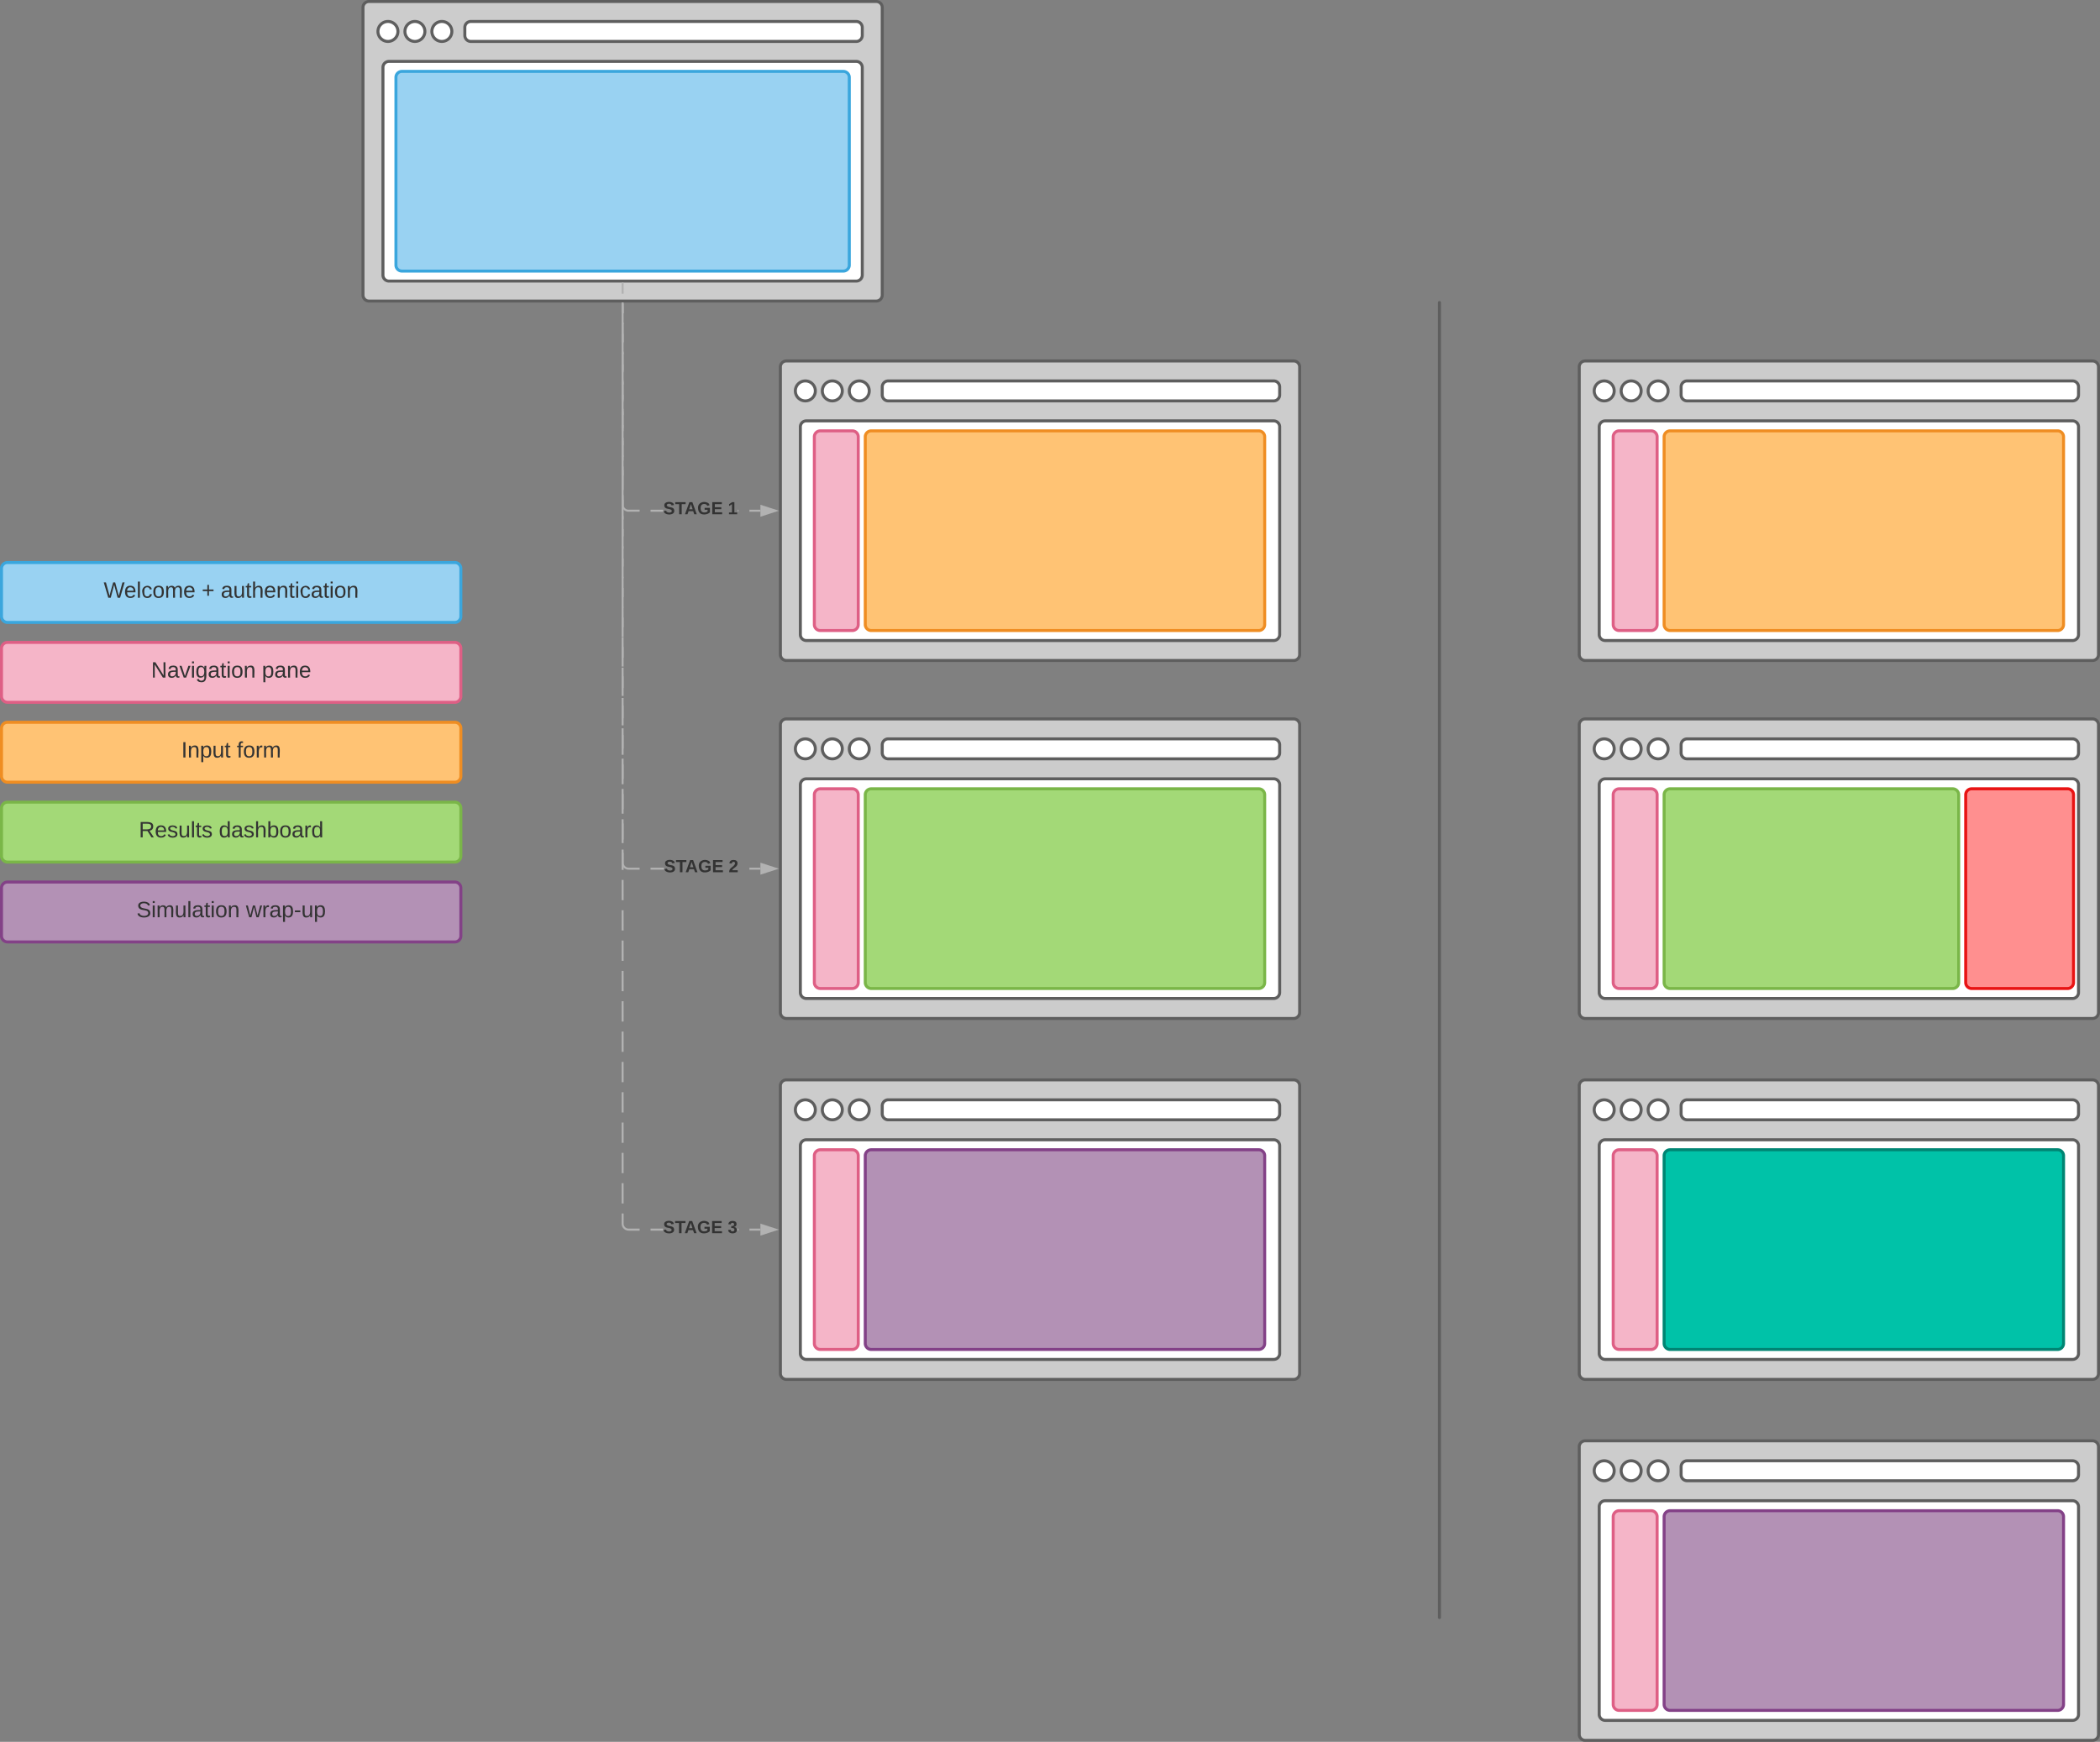 <svg xmlns="http://www.w3.org/2000/svg" xmlns:xlink="http://www.w3.org/1999/xlink" xmlns:lucid="lucid" width="2103" height="1744.5"><rect width="100%" height="100%" fill="#808080" stroke="none"/><g transform="translate(1181.5 461.5)" lucid:page-tab-id="0_0"><path d="M-400-94a6 6 0 0 1 6-6h508a6 6 0 0 1 6 6v288a6 6 0 0 1-6 6h-508a6 6 0 0 1-6-6z" stroke="#5e5e5e" stroke-width="3" fill="#ccc"/><path d="M-365-70c0 5.52-4.48 10-10 10s-10-4.48-10-10 4.48-10 10-10 10 4.48 10 10zM-338-70c0 5.52-4.48 10-10 10s-10-4.48-10-10 4.48-10 10-10 10 4.48 10 10zM-311-70c0 5.52-4.48 10-10 10s-10-4.48-10-10 4.48-10 10-10 10 4.48 10 10zM-298-74a6 6 0 0 1 6-6H94a6 6 0 0 1 6 6v8a6 6 0 0 1-6 6h-386a6 6 0 0 1-6-6zM-380-34a6 6 0 0 1 6-6H94a6 6 0 0 1 6 6v208a6 6 0 0 1-6 6h-468a6 6 0 0 1-6-6z" stroke="#5e5e5e" stroke-width="3" fill="#fff"/><path d="M-366-24a6 6 0 0 1 6-6h32a6 6 0 0 1 6 6v188a6 6 0 0 1-6 6h-32a6 6 0 0 1-6-6z" stroke="#de5f85" stroke-width="3" fill="#f5b5c8"/><path d="M-315-24a6 6 0 0 1 6-6H79a6 6 0 0 1 6 6v188a6 6 0 0 1-6 6h-388a6 6 0 0 1-6-6z" stroke="#ef8d22" stroke-width="3" fill="#ffc374"/><path d="M-400 264.5a6 6 0 0 1 6-6h508a6 6 0 0 1 6 6v288a6 6 0 0 1-6 6h-508a6 6 0 0 1-6-6z" stroke="#5e5e5e" stroke-width="3" fill="#ccc"/><path d="M-365 288.5c0 5.52-4.48 10-10 10s-10-4.48-10-10 4.48-10 10-10 10 4.48 10 10zM-338 288.5c0 5.52-4.48 10-10 10s-10-4.48-10-10 4.48-10 10-10 10 4.48 10 10zM-311 288.5c0 5.52-4.48 10-10 10s-10-4.48-10-10 4.48-10 10-10 10 4.48 10 10zM-298 284.5a6 6 0 0 1 6-6H94a6 6 0 0 1 6 6v8a6 6 0 0 1-6 6h-386a6 6 0 0 1-6-6zM-380 324.5a6 6 0 0 1 6-6H94a6 6 0 0 1 6 6v208a6 6 0 0 1-6 6h-468a6 6 0 0 1-6-6z" stroke="#5e5e5e" stroke-width="3" fill="#fff"/><path d="M-366 334.5a6 6 0 0 1 6-6h32a6 6 0 0 1 6 6v188a6 6 0 0 1-6 6h-32a6 6 0 0 1-6-6z" stroke="#de5f85" stroke-width="3" fill="#f5b5c8"/><path d="M-315 334.5a6 6 0 0 1 6-6H79a6 6 0 0 1 6 6v188a6 6 0 0 1-6 6h-388a6 6 0 0 1-6-6z" stroke="#7ab648" stroke-width="3" fill="#a3d977"/><path d="M-818-454a6 6 0 0 1 6-6h508a6 6 0 0 1 6 6v288a6 6 0 0 1-6 6h-508a6 6 0 0 1-6-6z" stroke="#5e5e5e" stroke-width="3" fill="#ccc"/><path d="M-783-430c0 5.52-4.48 10-10 10s-10-4.48-10-10 4.48-10 10-10 10 4.48 10 10zM-756-430c0 5.52-4.48 10-10 10s-10-4.48-10-10 4.48-10 10-10 10 4.48 10 10zM-729-430c0 5.52-4.48 10-10 10s-10-4.48-10-10 4.48-10 10-10 10 4.48 10 10zM-716-434a6 6 0 0 1 6-6h386a6 6 0 0 1 6 6v8a6 6 0 0 1-6 6h-386a6 6 0 0 1-6-6zM-798-394a6 6 0 0 1 6-6h468a6 6 0 0 1 6 6v208a6 6 0 0 1-6 6h-468a6 6 0 0 1-6-6z" stroke="#5e5e5e" stroke-width="3" fill="#fff"/><path d="M-557.02 43.96l.06.83.18.75.3.73.42.67.5.6.6.5.68.43.73.3.76.18.84.06H-541v1.95h-11.04l-1.05-.08-1.06-.26-1-.42-.94-.57-.83-.72-.72-.83-.57-.93-.42-1-.25-1.08-.08-1.06V34.4h1.96zm39.7 7.02H-530v-1.95h12.67zm97.32 0h-11v-1.95h11zm-22 0h-.7v-1.95h.7zM-557.02 24.8H-559V5.63h1.96zm0-28.78H-559v-19.2h1.96zm0-28.78H-559v-19.2h1.96zm0-28.8H-559v-19.18h1.96zm0-28.77H-559v-19.2h1.96zm0-28.8H-559v-19.18h1.96zm0-28.78H-559v-9.6h1.96z" stroke="#b2b2b2" stroke-width=".05" fill="#b2b2b2"/><path d="M-557.02-157.47H-559v-1.03h1.96z" fill="#b2b2b2"/><path stroke="#b2b2b2" stroke-width=".05" fill="#b2b2b2"/><path d="M-404.74 50L-419 54.63v-9.27z" fill="#b2b2b2"/><path d="M-401.58 50l-18.4 5.98V44.02zm-16.45 3.3l10.14-3.3-10.13-3.3z" stroke="#b2b2b2" stroke-width=".05" fill="#b2b2b2"/><use xlink:href="#a" transform="matrix(1,0,0,1,-517.327,39.333) translate(0 14.222)"/><use xlink:href="#b" transform="matrix(1,0,0,1,-517.327,39.333) translate(64.741 14.222)"/><path d="M-557.02 402.46l.06.83.18.75.3.73.42.67.5.6.6.5.68.43.73.3.76.18.84.06H-541v1.96h-11.04l-1.05-.1-1.06-.24-1-.42-.94-.58-.83-.7-.72-.84-.57-.93-.42-1-.25-1.08-.08-1.06v-9.87h1.96zm40.44 7.02H-530v-1.96h13.42zm96.58 0h-11v-1.96h11zm-137.02-26.63H-559V363.2h1.96zm0-29.47H-559v-19.65h1.96zm0-29.48H-559v-19.65h1.96zm0-29.47H-559v-19.65h1.96zm0-29.47H-559V245.3h1.96zm0-29.48H-559v-19.65h1.96zm0-29.47H-559v-19.64h1.96zm0-29.47H-559V156.9h1.96zm0-29.47H-559V127.4h1.96zm0-29.47H-559V97.93h1.96zm0-29.5H-559V68.48h1.96zm0-29.46H-559V39h1.96zm0-29.47H-559V9.52h1.96zm0-29.48H-559v-19.66h1.96zm0-29.48H-559v-19.65h1.96zm0-29.47H-559V-78.9h1.96zm0-29.48H-559v-19.65h1.96zm0-29.47H-559v-19.65h1.96zm0-29.48H-559v-9.82h1.96z" stroke="#b2b2b2" stroke-width=".05" fill="#b2b2b2"/><path d="M-557.02-157.47H-559v-1.03h1.96z" fill="#b2b2b2"/><path stroke="#b2b2b2" stroke-width=".05" fill="#b2b2b2"/><path d="M-404.74 408.5l-14.26 4.63v-9.26z" fill="#b2b2b2"/><path d="M-401.58 408.5l-18.4 5.98v-11.96zm-16.45 3.3l10.14-3.3-10.13-3.3z" stroke="#b2b2b2" stroke-width=".05" fill="#b2b2b2"/><use xlink:href="#a" transform="matrix(1,0,0,1,-516.577,397.833) translate(0 14.222)"/><use xlink:href="#c" transform="matrix(1,0,0,1,-516.577,397.833) translate(64.741 14.222)"/><path d="M-785-384a6 6 0 0 1 6-6h442a6 6 0 0 1 6 6v188a6 6 0 0 1-6 6h-442a6 6 0 0 1-6-6zM-1180 107.87a6 6 0 0 1 6-6h448a6 6 0 0 1 6 6v48a6 6 0 0 1-6 6h-448a6 6 0 0 1-6-6z" stroke="#3aa6dd" stroke-width="3" fill="#99d2f2"/><use xlink:href="#d" transform="matrix(1,0,0,1,-1175,106.87) translate(97.284 30.278)"/><use xlink:href="#e" transform="matrix(1,0,0,1,-1175,106.87) translate(195.432 30.278)"/><use xlink:href="#f" transform="matrix(1,0,0,1,-1175,106.87) translate(214.568 30.278)"/><path d="M-1180 187.87a6 6 0 0 1 6-6h448a6 6 0 0 1 6 6v48a6 6 0 0 1-6 6h-448a6 6 0 0 1-6-6z" stroke="#de5f85" stroke-width="3" fill="#f5b5c8"/><use xlink:href="#g" transform="matrix(1,0,0,1,-1175,186.87) translate(144.846 30.278)"/><use xlink:href="#h" transform="matrix(1,0,0,1,-1175,186.87) translate(255.772 30.278)"/><path d="M-1180 267.87a6 6 0 0 1 6-6h448a6 6 0 0 1 6 6v48a6 6 0 0 1-6 6h-448a6 6 0 0 1-6-6z" stroke="#ef8d22" stroke-width="3" fill="#ffc374"/><use xlink:href="#i" transform="matrix(1,0,0,1,-1175,266.87) translate(175.062 30.278)"/><use xlink:href="#j" transform="matrix(1,0,0,1,-1175,266.87) translate(230.617 30.278)"/><path d="M-1180 347.87a6 6 0 0 1 6-6h448a6 6 0 0 1 6 6v48a6 6 0 0 1-6 6h-448a6 6 0 0 1-6-6z" stroke="#7ab648" stroke-width="3" fill="#a3d977"/><use xlink:href="#k" transform="matrix(1,0,0,1,-1175,346.87) translate(132.5 30.278)"/><use xlink:href="#l" transform="matrix(1,0,0,1,-1175,346.87) translate(212.623 30.278)"/><path d="M-1180 427.87a6 6 0 0 1 6-6h448a6 6 0 0 1 6 6v48a6 6 0 0 1-6 6h-448a6 6 0 0 1-6-6z" stroke="#834187" stroke-width="3" fill="#b391b5"/><use xlink:href="#m" transform="matrix(1,0,0,1,-1175,426.87) translate(130.154 30.278)"/><use xlink:href="#n" transform="matrix(1,0,0,1,-1175,426.87) translate(239.784 30.278)"/><path d="M-400 626a6 6 0 0 1 6-6h508a6 6 0 0 1 6 6v288a6 6 0 0 1-6 6h-508a6 6 0 0 1-6-6z" stroke="#5e5e5e" stroke-width="3" fill="#ccc"/><path d="M-365 650c0 5.52-4.48 10-10 10s-10-4.48-10-10 4.48-10 10-10 10 4.48 10 10zM-338 650c0 5.52-4.48 10-10 10s-10-4.48-10-10 4.48-10 10-10 10 4.48 10 10zM-311 650c0 5.52-4.48 10-10 10s-10-4.48-10-10 4.48-10 10-10 10 4.48 10 10zM-298 646a6 6 0 0 1 6-6H94a6 6 0 0 1 6 6v8a6 6 0 0 1-6 6h-386a6 6 0 0 1-6-6zM-380 686a6 6 0 0 1 6-6H94a6 6 0 0 1 6 6v208a6 6 0 0 1-6 6h-468a6 6 0 0 1-6-6z" stroke="#5e5e5e" stroke-width="3" fill="#fff"/><path d="M-366 696a6 6 0 0 1 6-6h32a6 6 0 0 1 6 6v188a6 6 0 0 1-6 6h-32a6 6 0 0 1-6-6z" stroke="#de5f85" stroke-width="3" fill="#f5b5c8"/><path d="M-315 696a6 6 0 0 1 6-6H79a6 6 0 0 1 6 6v188a6 6 0 0 1-6 6h-388a6 6 0 0 1-6-6z" stroke="#834187" stroke-width="3" fill="#b391b5"/><path d="M-557.02 763.96l.06.83.18.75.3.73.42.67.5.6.6.5.68.43.73.3.76.18.84.06H-541V771h-11.04l-1.05-.1-1.06-.24-1-.42-.94-.58-.83-.7-.72-.84-.57-.93-.42-1-.25-1.08-.08-1.06v-10.16h1.96zm39.53 7H-530v-1.94h12.5zm97.5 0h-11v-1.94h11zm-22 0h-.88v-1.94h.88zm-115.02-27.2H-559V723.5h1.96zm0-30.38H-559v-20.25h1.96zm0-30.37H-559v-20.24h1.96zm0-30.36H-559V632.4h1.96zm0-30.37H-559v-20.25h1.96zm0-30.37H-559v-20.25h1.96zm0-30.37H-559v-20.25h1.96zm0-30.37H-559V510.9h1.96zm0-30.37H-559v-20.26h1.96zm0-30.4H-559v-20.23h1.96zm0-30.36H-559V419.8h1.96zm0-30.37H-559v-20.25h1.96zm0-30.37H-559v-20.25h1.96zm0-30.37H-559v-20.25h1.96zm0-30.37H-559V298.3h1.96zm0-30.37H-559v-20.26h1.96zm0-30.38H-559v-20.25h1.96zm0-30.37H-559V207.2h1.96zm0-30.38H-559v-20.24h1.96zm0-30.37H-559v-20.24h1.96zm0-30.37H-559V116.1h1.96zm0-30.37H-559V85.72h1.96zm0-30.37H-559V55.33h1.96zm0-30.38H-559V24.97h1.96zm0-30.37H-559V-5.4h1.96zm0-30.37H-559v-20.25h1.96zm0-30.37H-559v-20.24h1.96zm0-30.36H-559V-96.5h1.96zm0-30.37H-559v-20.25h1.96zm0-30.38H-559v-20.25h1.96zm0-30.38H-559v-10.12h1.96z" stroke="#b2b2b2" stroke-width=".05" fill="#b2b2b2"/><path d="M-557.02-177.47H-559v-1.03h1.96z" fill="#b2b2b2"/><path stroke="#b2b2b2" stroke-width=".05" fill="#b2b2b2"/><path d="M-404.74 770l-14.26 4.63v-9.26z" fill="#b2b2b2"/><path d="M-401.58 770l-18.4 5.98v-11.96zm-16.45 3.3l10.14-3.3-10.13-3.3z" stroke="#b2b2b2" stroke-width=".05" fill="#b2b2b2"/><use xlink:href="#a" transform="matrix(1,0,0,1,-517.494,759.333) translate(0 14.222)"/><use xlink:href="#o" transform="matrix(1,0,0,1,-517.494,759.333) translate(64.741 14.222)"/><path d="M400 264.5a6 6 0 0 1 6-6h508a6 6 0 0 1 6 6v288a6 6 0 0 1-6 6H406a6 6 0 0 1-6-6z" stroke="#5e5e5e" stroke-width="3" fill="#ccc"/><path d="M435 288.5c0 5.52-4.48 10-10 10s-10-4.48-10-10 4.48-10 10-10 10 4.48 10 10zM462 288.5c0 5.52-4.48 10-10 10s-10-4.48-10-10 4.48-10 10-10 10 4.48 10 10zM489 288.5c0 5.52-4.48 10-10 10s-10-4.48-10-10 4.48-10 10-10 10 4.48 10 10zM502 284.5a6 6 0 0 1 6-6h386a6 6 0 0 1 6 6v8a6 6 0 0 1-6 6H508a6 6 0 0 1-6-6zM420 324.5a6 6 0 0 1 6-6h468a6 6 0 0 1 6 6v208a6 6 0 0 1-6 6H426a6 6 0 0 1-6-6z" stroke="#5e5e5e" stroke-width="3" fill="#fff"/><path d="M434 334.5a6 6 0 0 1 6-6h32a6 6 0 0 1 6 6v188a6 6 0 0 1-6 6h-32a6 6 0 0 1-6-6z" stroke="#de5f85" stroke-width="3" fill="#f5b5c8"/><path d="M485 334.5a6 6 0 0 1 6-6h283a6 6 0 0 1 6 6v188a6 6 0 0 1-6 6H491a6 6 0 0 1-6-6z" stroke="#7ab648" stroke-width="3" fill="#a3d977"/><path d="M787 334.5a6 6 0 0 1 6-6h96a6 6 0 0 1 6 6v188a6 6 0 0 1-6 6h-96a6 6 0 0 1-6-6z" stroke="#e81313" stroke-width="3" fill="#ff8f8f"/><path d="M260-158.5v1317" stroke="#5e5e5e" stroke-width="3" stroke-linecap="round" fill="none"/><path d="M400-94a6 6 0 0 1 6-6h508a6 6 0 0 1 6 6v288a6 6 0 0 1-6 6H406a6 6 0 0 1-6-6z" stroke="#5e5e5e" stroke-width="3" fill="#ccc"/><path d="M435-70c0 5.52-4.48 10-10 10s-10-4.48-10-10 4.48-10 10-10 10 4.48 10 10zM462-70c0 5.52-4.48 10-10 10s-10-4.48-10-10 4.48-10 10-10 10 4.48 10 10zM489-70c0 5.52-4.48 10-10 10s-10-4.48-10-10 4.48-10 10-10 10 4.48 10 10zM502-74a6 6 0 0 1 6-6h386a6 6 0 0 1 6 6v8a6 6 0 0 1-6 6H508a6 6 0 0 1-6-6zM420-34a6 6 0 0 1 6-6h468a6 6 0 0 1 6 6v208a6 6 0 0 1-6 6H426a6 6 0 0 1-6-6z" stroke="#5e5e5e" stroke-width="3" fill="#fff"/><path d="M434-24a6 6 0 0 1 6-6h32a6 6 0 0 1 6 6v188a6 6 0 0 1-6 6h-32a6 6 0 0 1-6-6z" stroke="#de5f85" stroke-width="3" fill="#f5b5c8"/><path d="M485-24a6 6 0 0 1 6-6h388a6 6 0 0 1 6 6v188a6 6 0 0 1-6 6H491a6 6 0 0 1-6-6z" stroke="#ef8d22" stroke-width="3" fill="#ffc374"/><path d="M400 626a6 6 0 0 1 6-6h508a6 6 0 0 1 6 6v288a6 6 0 0 1-6 6H406a6 6 0 0 1-6-6z" stroke="#5e5e5e" stroke-width="3" fill="#ccc"/><path d="M435 650c0 5.52-4.48 10-10 10s-10-4.48-10-10 4.48-10 10-10 10 4.48 10 10zM462 650c0 5.52-4.48 10-10 10s-10-4.48-10-10 4.48-10 10-10 10 4.48 10 10zM489 650c0 5.52-4.48 10-10 10s-10-4.48-10-10 4.48-10 10-10 10 4.48 10 10zM502 646a6 6 0 0 1 6-6h386a6 6 0 0 1 6 6v8a6 6 0 0 1-6 6H508a6 6 0 0 1-6-6zM420 686a6 6 0 0 1 6-6h468a6 6 0 0 1 6 6v208a6 6 0 0 1-6 6H426a6 6 0 0 1-6-6z" stroke="#5e5e5e" stroke-width="3" fill="#fff"/><path d="M434 696a6 6 0 0 1 6-6h32a6 6 0 0 1 6 6v188a6 6 0 0 1-6 6h-32a6 6 0 0 1-6-6z" stroke="#de5f85" stroke-width="3" fill="#f5b5c8"/><path d="M485 696a6 6 0 0 1 6-6h388a6 6 0 0 1 6 6v188a6 6 0 0 1-6 6H491a6 6 0 0 1-6-6z" stroke="#008573" stroke-width="3" fill="#00c2a8"/><path d="M400 987.5a6 6 0 0 1 6-6h508a6 6 0 0 1 6 6v288a6 6 0 0 1-6 6H406a6 6 0 0 1-6-6z" stroke="#5e5e5e" stroke-width="3" fill="#ccc"/><path d="M435 1011.5c0 5.52-4.48 10-10 10s-10-4.48-10-10 4.48-10 10-10 10 4.48 10 10zM462 1011.5c0 5.52-4.48 10-10 10s-10-4.48-10-10 4.48-10 10-10 10 4.48 10 10zM489 1011.5c0 5.52-4.48 10-10 10s-10-4.48-10-10 4.48-10 10-10 10 4.48 10 10zM502 1007.5a6 6 0 0 1 6-6h386a6 6 0 0 1 6 6v8a6 6 0 0 1-6 6H508a6 6 0 0 1-6-6zM420 1047.5a6 6 0 0 1 6-6h468a6 6 0 0 1 6 6v208a6 6 0 0 1-6 6H426a6 6 0 0 1-6-6z" stroke="#5e5e5e" stroke-width="3" fill="#fff"/><path d="M434 1057.5a6 6 0 0 1 6-6h32a6 6 0 0 1 6 6v188a6 6 0 0 1-6 6h-32a6 6 0 0 1-6-6z" stroke="#de5f85" stroke-width="3" fill="#f5b5c8"/><path d="M485 1057.5a6 6 0 0 1 6-6h388a6 6 0 0 1 6 6v188a6 6 0 0 1-6 6H491a6 6 0 0 1-6-6z" stroke="#834187" stroke-width="3" fill="#b391b5"/><defs><path fill="#333" d="M169-182c-1-43-94-46-97-3 18 66 151 10 154 114 3 95-165 93-204 36-6-8-10-19-12-30l50-8c3 46 112 56 116 5-17-69-150-10-154-114-4-87 153-88 188-35 5 8 8 18 10 28" id="p"/><path fill="#333" d="M136-208V0H84v-208H4v-40h212v40h-80" id="q"/><path fill="#333" d="M199 0l-22-63H83L61 0H9l90-248h61L250 0h-51zm-33-102l-36-108c-10 38-24 72-36 108h72" id="r"/><path fill="#333" d="M67-125c0 54 23 88 75 88 28 0 53-7 68-21v-34h-60v-39h108v91C232-14 192 4 140 4 58 4 20-42 15-125 8-236 126-280 215-234c19 10 29 26 37 47l-47 15c-11-23-29-39-63-39-53 1-75 33-75 86" id="s"/><path fill="#333" d="M24 0v-248h195v40H76v63h132v40H76v65h150V0H24" id="t"/><g id="a"><use transform="matrix(0.049,0,0,0.049,0,0)" xlink:href="#p"/><use transform="matrix(0.049,0,0,0.049,11.852,0)" xlink:href="#q"/><use transform="matrix(0.049,0,0,0.049,21.333,0)" xlink:href="#r"/><use transform="matrix(0.049,0,0,0.049,34.123,0)" xlink:href="#s"/><use transform="matrix(0.049,0,0,0.049,47.951,0)" xlink:href="#t"/></g><path fill="#333" d="M23 0v-37h61v-169l-59 37v-38l62-41h46v211h57V0H23" id="u"/><use transform="matrix(0.049,0,0,0.049,0,0)" xlink:href="#u" id="b"/><path fill="#333" d="M182-182c0 78-84 86-111 141h115V0H12c-6-101 99-100 120-180 1-22-12-31-33-32-23 0-32 14-35 34l-49-3c5-45 32-70 84-70 51 0 83 22 83 69" id="v"/><use transform="matrix(0.049,0,0,0.049,0,0)" xlink:href="#v" id="c"/><path fill="#333" d="M266 0h-40l-56-210L115 0H75L2-248h35L96-30l15-64 43-154h32l59 218 59-218h35" id="w"/><path fill="#333" d="M100-194c63 0 86 42 84 106H49c0 40 14 67 53 68 26 1 43-12 49-29l28 8c-11 28-37 45-77 45C44 4 14-33 15-96c1-61 26-98 85-98zm52 81c6-60-76-77-97-28-3 7-6 17-6 28h103" id="x"/><path fill="#333" d="M24 0v-261h32V0H24" id="y"/><path fill="#333" d="M96-169c-40 0-48 33-48 73s9 75 48 75c24 0 41-14 43-38l32 2c-6 37-31 61-74 61-59 0-76-41-82-99-10-93 101-131 147-64 4 7 5 14 7 22l-32 3c-4-21-16-35-41-35" id="z"/><path fill="#333" d="M100-194c62-1 85 37 85 99 1 63-27 99-86 99S16-35 15-95c0-66 28-99 85-99zM99-20c44 1 53-31 53-75 0-43-8-75-51-75s-53 32-53 75 10 74 51 75" id="A"/><path fill="#333" d="M210-169c-67 3-38 105-44 169h-31v-121c0-29-5-50-35-48C34-165 62-65 56 0H25l-1-190h30c1 10-1 24 2 32 10-44 99-50 107 0 11-21 27-35 58-36 85-2 47 119 55 194h-31v-121c0-29-5-49-35-48" id="B"/><g id="d"><use transform="matrix(0.062,0,0,0.062,0,0)" xlink:href="#w"/><use transform="matrix(0.062,0,0,0.062,20.494,0)" xlink:href="#x"/><use transform="matrix(0.062,0,0,0.062,32.84,0)" xlink:href="#y"/><use transform="matrix(0.062,0,0,0.062,37.716,0)" xlink:href="#z"/><use transform="matrix(0.062,0,0,0.062,48.827,0)" xlink:href="#A"/><use transform="matrix(0.062,0,0,0.062,61.173,0)" xlink:href="#B"/><use transform="matrix(0.062,0,0,0.062,79.63,0)" xlink:href="#x"/></g><path fill="#333" d="M118-107v75H92v-75H18v-26h74v-75h26v75h74v26h-74" id="C"/><use transform="matrix(0.062,0,0,0.062,0,0)" xlink:href="#C" id="e"/><path fill="#333" d="M141-36C126-15 110 5 73 4 37 3 15-17 15-53c-1-64 63-63 125-63 3-35-9-54-41-54-24 1-41 7-42 31l-33-3c5-37 33-52 76-52 45 0 72 20 72 64v82c-1 20 7 32 28 27v20c-31 9-61-2-59-35zM48-53c0 20 12 33 32 33 41-3 63-29 60-74-43 2-92-5-92 41" id="D"/><path fill="#333" d="M84 4C-5 8 30-112 23-190h32v120c0 31 7 50 39 49 72-2 45-101 50-169h31l1 190h-30c-1-10 1-25-2-33-11 22-28 36-60 37" id="E"/><path fill="#333" d="M59-47c-2 24 18 29 38 22v24C64 9 27 4 27-40v-127H5v-23h24l9-43h21v43h35v23H59v120" id="F"/><path fill="#333" d="M106-169C34-169 62-67 57 0H25v-261h32l-1 103c12-21 28-36 61-36 89 0 53 116 60 194h-32v-121c2-32-8-49-39-48" id="G"/><path fill="#333" d="M117-194c89-4 53 116 60 194h-32v-121c0-31-8-49-39-48C34-167 62-67 57 0H25l-1-190h30c1 10-1 24 2 32 11-22 29-35 61-36" id="H"/><path fill="#333" d="M24-231v-30h32v30H24zM24 0v-190h32V0H24" id="I"/><g id="f"><use transform="matrix(0.062,0,0,0.062,0,0)" xlink:href="#D"/><use transform="matrix(0.062,0,0,0.062,12.346,0)" xlink:href="#E"/><use transform="matrix(0.062,0,0,0.062,24.691,0)" xlink:href="#F"/><use transform="matrix(0.062,0,0,0.062,30.864,0)" xlink:href="#G"/><use transform="matrix(0.062,0,0,0.062,43.21,0)" xlink:href="#x"/><use transform="matrix(0.062,0,0,0.062,55.556,0)" xlink:href="#H"/><use transform="matrix(0.062,0,0,0.062,67.901,0)" xlink:href="#F"/><use transform="matrix(0.062,0,0,0.062,74.074,0)" xlink:href="#I"/><use transform="matrix(0.062,0,0,0.062,78.951,0)" xlink:href="#z"/><use transform="matrix(0.062,0,0,0.062,90.062,0)" xlink:href="#D"/><use transform="matrix(0.062,0,0,0.062,102.407,0)" xlink:href="#F"/><use transform="matrix(0.062,0,0,0.062,108.58,0)" xlink:href="#I"/><use transform="matrix(0.062,0,0,0.062,113.457,0)" xlink:href="#A"/><use transform="matrix(0.062,0,0,0.062,125.802,0)" xlink:href="#H"/></g><path fill="#333" d="M190 0L58-211 59 0H30v-248h39L202-35l-2-213h31V0h-41" id="J"/><path fill="#333" d="M108 0H70L1-190h34L89-25l56-165h34" id="K"/><path fill="#333" d="M177-190C167-65 218 103 67 71c-23-6-38-20-44-43l32-5c15 47 100 32 89-28v-30C133-14 115 1 83 1 29 1 15-40 15-95c0-56 16-97 71-98 29-1 48 16 59 35 1-10 0-23 2-32h30zM94-22c36 0 50-32 50-73 0-42-14-75-50-75-39 0-46 34-46 75s6 73 46 73" id="L"/><g id="g"><use transform="matrix(0.062,0,0,0.062,0,0)" xlink:href="#J"/><use transform="matrix(0.062,0,0,0.062,15.988,0)" xlink:href="#D"/><use transform="matrix(0.062,0,0,0.062,28.333,0)" xlink:href="#K"/><use transform="matrix(0.062,0,0,0.062,39.444,0)" xlink:href="#I"/><use transform="matrix(0.062,0,0,0.062,44.321,0)" xlink:href="#L"/><use transform="matrix(0.062,0,0,0.062,56.667,0)" xlink:href="#D"/><use transform="matrix(0.062,0,0,0.062,69.012,0)" xlink:href="#F"/><use transform="matrix(0.062,0,0,0.062,75.185,0)" xlink:href="#I"/><use transform="matrix(0.062,0,0,0.062,80.062,0)" xlink:href="#A"/><use transform="matrix(0.062,0,0,0.062,92.407,0)" xlink:href="#H"/></g><path fill="#333" d="M115-194c55 1 70 41 70 98S169 2 115 4C84 4 66-9 55-30l1 105H24l-1-265h31l2 30c10-21 28-34 59-34zm-8 174c40 0 45-34 45-75s-6-73-45-74c-42 0-51 32-51 76 0 43 10 73 51 73" id="M"/><g id="h"><use transform="matrix(0.062,0,0,0.062,0,0)" xlink:href="#M"/><use transform="matrix(0.062,0,0,0.062,12.346,0)" xlink:href="#D"/><use transform="matrix(0.062,0,0,0.062,24.691,0)" xlink:href="#H"/><use transform="matrix(0.062,0,0,0.062,37.037,0)" xlink:href="#x"/></g><path fill="#333" d="M33 0v-248h34V0H33" id="N"/><g id="i"><use transform="matrix(0.062,0,0,0.062,0,0)" xlink:href="#N"/><use transform="matrix(0.062,0,0,0.062,6.173,0)" xlink:href="#H"/><use transform="matrix(0.062,0,0,0.062,18.519,0)" xlink:href="#M"/><use transform="matrix(0.062,0,0,0.062,30.864,0)" xlink:href="#E"/><use transform="matrix(0.062,0,0,0.062,43.21,0)" xlink:href="#F"/></g><path fill="#333" d="M101-234c-31-9-42 10-38 44h38v23H63V0H32v-167H5v-23h27c-7-52 17-82 69-68v24" id="O"/><path fill="#333" d="M114-163C36-179 61-72 57 0H25l-1-190h30c1 12-1 29 2 39 6-27 23-49 58-41v29" id="P"/><g id="j"><use transform="matrix(0.062,0,0,0.062,0,0)" xlink:href="#O"/><use transform="matrix(0.062,0,0,0.062,6.173,0)" xlink:href="#A"/><use transform="matrix(0.062,0,0,0.062,18.519,0)" xlink:href="#P"/><use transform="matrix(0.062,0,0,0.062,25.864,0)" xlink:href="#B"/></g><path fill="#333" d="M233-177c-1 41-23 64-60 70L243 0h-38l-65-103H63V0H30v-248c88 3 205-21 203 71zM63-129c60-2 137 13 137-47 0-61-80-42-137-45v92" id="Q"/><path fill="#333" d="M135-143c-3-34-86-38-87 0 15 53 115 12 119 90S17 21 10-45l28-5c4 36 97 45 98 0-10-56-113-15-118-90-4-57 82-63 122-42 12 7 21 19 24 35" id="R"/><g id="k"><use transform="matrix(0.062,0,0,0.062,0,0)" xlink:href="#Q"/><use transform="matrix(0.062,0,0,0.062,15.988,0)" xlink:href="#x"/><use transform="matrix(0.062,0,0,0.062,28.333,0)" xlink:href="#R"/><use transform="matrix(0.062,0,0,0.062,39.444,0)" xlink:href="#E"/><use transform="matrix(0.062,0,0,0.062,51.79,0)" xlink:href="#y"/><use transform="matrix(0.062,0,0,0.062,56.667,0)" xlink:href="#F"/><use transform="matrix(0.062,0,0,0.062,62.84,0)" xlink:href="#R"/></g><path fill="#333" d="M85-194c31 0 48 13 60 33l-1-100h32l1 261h-30c-2-10 0-23-3-31C134-8 116 4 85 4 32 4 16-35 15-94c0-66 23-100 70-100zm9 24c-40 0-46 34-46 75 0 40 6 74 45 74 42 0 51-32 51-76 0-42-9-74-50-73" id="S"/><path fill="#333" d="M115-194c53 0 69 39 70 98 0 66-23 100-70 100C84 3 66-7 56-30L54 0H23l1-261h32v101c10-23 28-34 59-34zm-8 174c40 0 45-34 45-75 0-40-5-75-45-74-42 0-51 32-51 76 0 43 10 73 51 73" id="T"/><g id="l"><use transform="matrix(0.062,0,0,0.062,0,0)" xlink:href="#S"/><use transform="matrix(0.062,0,0,0.062,12.346,0)" xlink:href="#D"/><use transform="matrix(0.062,0,0,0.062,24.691,0)" xlink:href="#R"/><use transform="matrix(0.062,0,0,0.062,35.802,0)" xlink:href="#G"/><use transform="matrix(0.062,0,0,0.062,48.148,0)" xlink:href="#T"/><use transform="matrix(0.062,0,0,0.062,60.494,0)" xlink:href="#A"/><use transform="matrix(0.062,0,0,0.062,72.84,0)" xlink:href="#D"/><use transform="matrix(0.062,0,0,0.062,85.185,0)" xlink:href="#P"/><use transform="matrix(0.062,0,0,0.062,92.531,0)" xlink:href="#S"/></g><path fill="#333" d="M185-189c-5-48-123-54-124 2 14 75 158 14 163 119 3 78-121 87-175 55-17-10-28-26-33-46l33-7c5 56 141 63 141-1 0-78-155-14-162-118-5-82 145-84 179-34 5 7 8 16 11 25" id="U"/><g id="m"><use transform="matrix(0.062,0,0,0.062,0,0)" xlink:href="#U"/><use transform="matrix(0.062,0,0,0.062,14.815,0)" xlink:href="#I"/><use transform="matrix(0.062,0,0,0.062,19.691,0)" xlink:href="#B"/><use transform="matrix(0.062,0,0,0.062,38.148,0)" xlink:href="#E"/><use transform="matrix(0.062,0,0,0.062,50.494,0)" xlink:href="#y"/><use transform="matrix(0.062,0,0,0.062,55.37,0)" xlink:href="#D"/><use transform="matrix(0.062,0,0,0.062,67.716,0)" xlink:href="#F"/><use transform="matrix(0.062,0,0,0.062,73.889,0)" xlink:href="#I"/><use transform="matrix(0.062,0,0,0.062,78.765,0)" xlink:href="#A"/><use transform="matrix(0.062,0,0,0.062,91.111,0)" xlink:href="#H"/></g><path fill="#333" d="M206 0h-36l-40-164L89 0H53L-1-190h32L70-26l43-164h34l41 164 42-164h31" id="V"/><path fill="#333" d="M16-82v-28h88v28H16" id="W"/><g id="n"><use transform="matrix(0.062,0,0,0.062,0,0)" xlink:href="#V"/><use transform="matrix(0.062,0,0,0.062,15.988,0)" xlink:href="#P"/><use transform="matrix(0.062,0,0,0.062,23.333,0)" xlink:href="#D"/><use transform="matrix(0.062,0,0,0.062,35.679,0)" xlink:href="#M"/><use transform="matrix(0.062,0,0,0.062,48.025,0)" xlink:href="#W"/><use transform="matrix(0.062,0,0,0.062,55.37,0)" xlink:href="#E"/><use transform="matrix(0.062,0,0,0.062,67.716,0)" xlink:href="#M"/></g><path fill="#333" d="M128-127c34 4 56 21 59 58 7 91-148 94-172 28-4-9-6-17-7-26l51-5c1 24 16 35 40 36 23 0 39-12 38-36-1-31-31-36-65-34v-40c32 2 59-3 59-33 0-20-13-33-34-33s-33 13-35 32l-50-3c6-44 37-68 86-68 50 0 83 20 83 66 0 35-22 52-53 58" id="X"/><use transform="matrix(0.049,0,0,0.049,0,0)" xlink:href="#X" id="o"/></defs></g></svg>